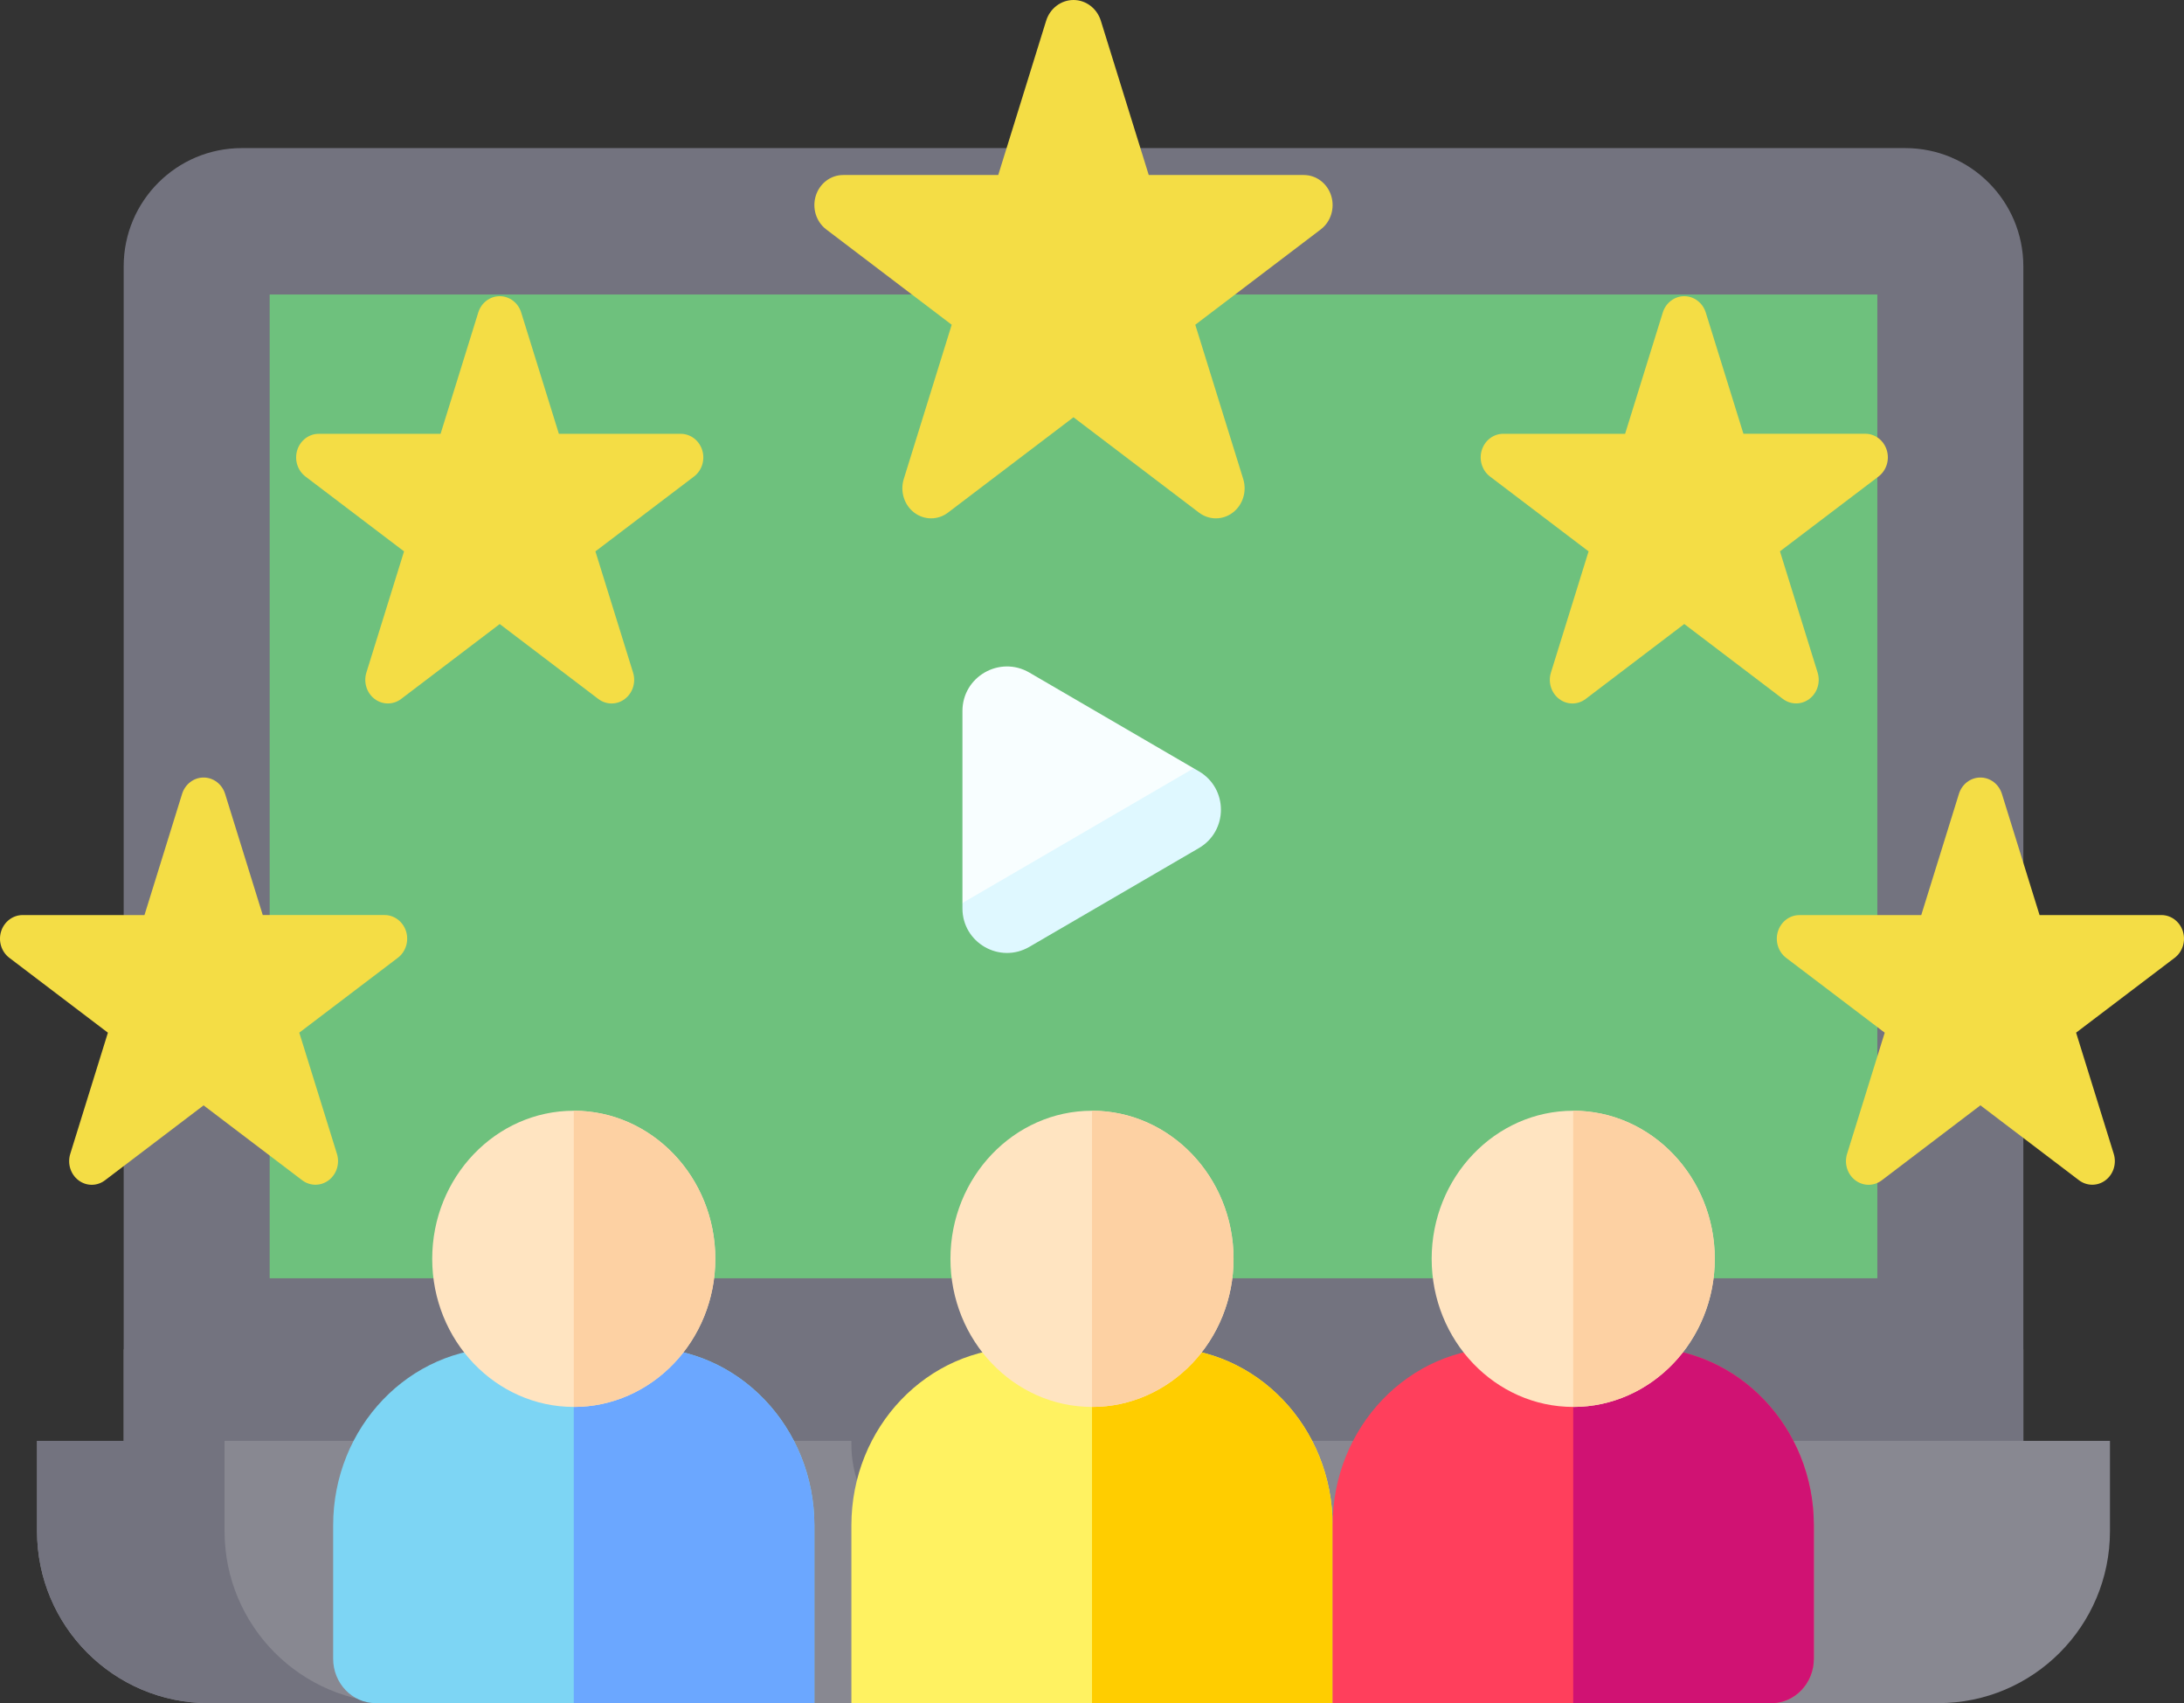 <?xml version="1.0" encoding="UTF-8"?>
<svg width="59px" height="46px" viewBox="0 0 59 46" version="1.1" xmlns="http://www.w3.org/2000/svg" xmlns:xlink="http://www.w3.org/1999/xlink">
    <rect x="0" y="0" width="59" height="46" fill="#333333" stroke="none"/>
    <title>Average rating across all courses by the CBP provider</title>
    <g id="Icons-" stroke="none" stroke-width="1" fill="none" fill-rule="evenodd">
        <g id="Dashboard-icons-" transform="translate(-72, -324)">
            <g id="Average-rating-across-all-courses-by-the-CBP-provider" transform="translate(66, 311)">
                <g id="Group-14" transform="translate(6, 13)" fill-rule="nonzero">
                    <g id="Group-13">
                        <g id="Group-3" transform="translate(1, 4)">
                            <path d="M53.66,3.195 L53.66,37.548 L2.341,37.548 L2.341,3.195 C2.341,1.431 3.769,0 5.53,0 L50.471,0 C52.232,0 53.66,1.431 53.66,3.195 Z" id="Path" fill="#73737F"></path>
                            <polygon id="Path" fill="#73737F" points="2.341 32.446 53.66 32.446 53.66 37.548 2.341 37.548"></polygon>
                            <polygon id="Path" fill="#6EC17D" transform="translate(28, 17.239) rotate(90) translate(-28, -17.239) " points="14.715 -4.477 41.286 -4.477 41.286 38.954 14.715 38.954"></polygon>
                            <path d="M56,34.916 L0.001,34.916 L0.001,37.353 C0.001,39.919 2.076,42 4.637,42 L51.364,42 C53.925,42 56,39.919 56,37.353 L56,34.916 Z" id="Path" fill="#888891"></path>
                            <path d="M31.233,38.178 L25.159,38.178 C23.414,38.178 22,36.76 22,35.011 L22,34.916 L34.391,34.916 L34.391,35.011 C34.391,36.76 32.977,38.178 31.233,38.178 Z" id="Path" fill="#73737F"></path>
                            <path d="M9.702,42 L4.637,42 C2.075,42 0,39.919 0,37.353 L0,34.916 L5.066,34.916 L5.066,37.353 C5.066,39.919 7.141,42 9.702,42 Z" id="Path" fill="#73737F"></path>
                        </g>
                        <g id="Group-10" transform="translate(26, 18)">
                            <path d="M1.807,0.165 L6.247,2.751 L6.255,3.03 C7.05,3.493 6.86,4.348 6.065,4.811 L1.811,7.323 C1.01,7.789 0.097,7.412 0.097,6.485 L0,6.389 L0,1.203 C0,0.276 1.006,-0.301 1.807,0.165 L1.807,0.165 Z" id="Path" fill="#F8FEFF"></path>
                            <path d="M6.386,4.907 L1.807,7.574 C1.006,8.04 0,7.462 0,6.536 L0,6.389 L6.247,2.751 L6.386,2.831 C7.182,3.295 7.182,4.444 6.386,4.907 Z" id="Path" fill="#DFF8FF"></path>
                        </g>
                        <g id="Group" transform="translate(9, 30)">
                            <g transform="translate(14, 0)" id="Path">
                                <path d="M13,16 L0,16 L0,11.2 C0,8.549 2.054,6.4 4.588,6.4 L8.412,6.4 C10.946,6.4 13,8.549 13,11.2 L13,16 Z" fill="#FFF261"></path>
                                <path d="M6.5,16 L13,16 L13,11.2 C13,8.549 10.946,6.4 8.412,6.4 L6.5,6.4 L6.5,16 Z" fill="#FFCD00"></path>
                                <path d="M6.5,8 C4.392,8 2.676,6.206 2.676,4 C2.676,1.794 4.392,0 6.5,0 C8.608,0 10.324,1.794 10.324,4 C10.324,6.206 8.608,8 6.5,8 Z" fill="#FFE4C1"></path>
                                <path d="M6.5,0 L6.5,8 C8.608,8 10.324,6.206 10.324,4 C10.324,1.794 8.608,0 6.5,0 Z" fill="#FDD1A3"></path>
                            </g>
                            <g transform="translate(27, 0)" id="Path">
                                <path d="M11.853,16 L0,16 L0,11.2 C0,8.549 2.054,6.4 4.588,6.4 L8.412,6.4 C10.946,6.4 13,8.549 13,11.2 L13,14.8 C13,15.463 12.486,16 11.853,16 Z" fill="#FF3F5C"></path>
                                <path d="M6.5,16 L11.853,16 C12.486,16 13,15.463 13,14.8 L13,11.2 C13,8.549 10.946,6.4 8.412,6.4 L6.5,6.4 L6.5,16 Z" fill="#D01273"></path>
                                <path d="M6.5,8 C4.392,8 2.676,6.206 2.676,4 C2.676,1.794 4.392,0 6.5,0 C8.608,0 10.324,1.794 10.324,4 C10.324,6.206 8.608,8 6.5,8 Z" fill="#FFE4C1"></path>
                                <path d="M6.5,0 L6.5,8 C8.608,8 10.324,6.206 10.324,4 C10.324,1.794 8.608,0 6.5,0 Z" fill="#FDD1A3"></path>
                            </g>
                            <g id="Path">
                                <path d="M13,16 L1.147,16 C0.514,16 0,15.463 0,14.8 L0,11.2 C0,8.549 2.054,6.4 4.588,6.4 L8.412,6.4 C10.946,6.4 13,8.549 13,11.2 L13,16 Z" fill="#7DD5F4"></path>
                                <path d="M6.5,16 L13,16 L13,11.2 C13,8.549 10.946,6.4 8.412,6.4 L6.5,6.4 L6.5,16 Z" fill="#6BA7FF"></path>
                                <path d="M6.5,8 C4.392,8 2.676,6.206 2.676,4 C2.676,1.794 4.392,0 6.5,0 C8.608,0 10.324,1.794 10.324,4 C10.324,6.206 8.608,8 6.5,8 Z" fill="#FFE4C1"></path>
                                <path d="M6.5,0 L6.5,8 C8.608,8 10.324,6.206 10.324,4 C10.324,1.794 8.608,0 6.5,0 Z" fill="#FDD1A3"></path>
                            </g>
                        </g>
                        <g id="Group" fill="#F4DD45">
                            <path d="M29.739,0.561 L31.033,4.727 L35.223,4.727 C35.56,4.727 35.858,4.954 35.962,5.288 C36.066,5.623 35.952,5.989 35.68,6.196 L32.29,8.771 L33.585,12.937 C33.689,13.272 33.575,13.638 33.303,13.845 C33.031,14.052 32.662,14.052 32.39,13.845 L29,11.27 L25.61,13.845 C25.338,14.052 24.969,14.052 24.697,13.845 C24.425,13.638 24.311,13.272 24.415,12.937 L25.71,8.771 L22.32,6.196 C22.048,5.989 21.934,5.623 22.038,5.288 C22.142,4.954 22.44,4.727 22.777,4.727 L26.967,4.727 L28.261,0.561 C28.365,0.226 28.664,0 29,0 C29.337,0 29.635,0.227 29.739,0.561 L29.739,0.561 Z" id="Path"></path>
                            <path d="M14.081,8.444 L15.098,11.717 L18.39,11.717 C18.654,11.717 18.888,11.895 18.97,12.157 C19.052,12.42 18.962,12.708 18.749,12.87 L16.085,14.892 L17.102,18.165 C17.184,18.428 17.094,18.716 16.88,18.878 C16.667,19.041 16.377,19.041 16.163,18.878 L13.5,16.855 L10.837,18.878 C10.623,19.04 10.333,19.04 10.12,18.878 C9.906,18.716 9.816,18.428 9.898,18.165 L10.915,14.892 L8.251,12.87 C8.038,12.708 7.948,12.42 8.03,12.157 C8.112,11.895 8.346,11.717 8.61,11.717 L11.902,11.717 L12.919,8.444 C12.999,8.179 13.234,8 13.5,8 C13.765,8 14.001,8.179 14.081,8.444 L14.081,8.444 Z" id="Path"></path>
                            <path d="M6.081,21.441 L7.098,24.714 L10.39,24.714 C10.654,24.715 10.888,24.893 10.97,25.155 C11.052,25.418 10.962,25.706 10.749,25.868 L8.085,27.891 L9.102,31.164 C9.184,31.427 9.094,31.715 8.88,31.877 C8.667,32.039 8.377,32.039 8.163,31.877 L5.5,29.855 L2.837,31.878 C2.623,32.041 2.334,32.041 2.12,31.878 C1.906,31.716 1.816,31.428 1.898,31.165 L2.915,27.892 L0.251,25.869 C0.038,25.707 -0.052,25.419 0.03,25.156 C0.112,24.894 0.346,24.716 0.61,24.715 L3.903,24.715 L4.919,21.442 C5.001,21.179 5.235,21 5.5,21 C5.764,21 5.999,21.178 6.081,21.441 L6.081,21.441 Z" id="Path"></path>
                            <path d="M54.081,21.442 L55.098,24.715 L58.39,24.715 C58.654,24.715 58.888,24.893 58.97,25.156 C59.052,25.418 58.962,25.706 58.749,25.869 L56.085,27.891 L57.102,31.164 C57.184,31.427 57.094,31.715 56.88,31.877 C56.667,32.039 56.377,32.039 56.163,31.877 L53.5,29.854 L50.837,31.878 C50.623,32.041 50.334,32.041 50.12,31.878 C49.906,31.716 49.816,31.428 49.898,31.165 L50.915,27.892 L48.251,25.87 C48.038,25.707 47.948,25.419 48.03,25.157 C48.112,24.894 48.346,24.716 48.61,24.716 L51.902,24.716 L52.919,21.443 C53,21.179 53.235,21 53.499,21 C53.764,21 53.999,21.178 54.081,21.442 L54.081,21.442 Z" id="Path"></path>
                            <path d="M46.081,8.442 L47.098,11.715 L50.39,11.715 C50.654,11.715 50.888,11.893 50.97,12.156 C51.052,12.418 50.962,12.706 50.749,12.869 L48.085,14.891 L49.102,18.164 C49.184,18.427 49.094,18.715 48.88,18.877 C48.667,19.039 48.377,19.039 48.163,18.877 L45.5,16.854 L42.837,18.878 C42.623,19.041 42.334,19.041 42.12,18.878 C41.906,18.716 41.816,18.428 41.898,18.165 L42.915,14.892 L40.251,12.87 C40.038,12.707 39.948,12.419 40.03,12.157 C40.112,11.894 40.346,11.716 40.61,11.716 L43.902,11.716 L44.919,8.443 C45,8.179 45.235,8 45.499,8 C45.764,8 45.999,8.178 46.081,8.442 L46.081,8.442 Z" id="Path"></path>
                        </g>
                    </g>
                </g>
                <rect id="Rectangle" x="0" y="0" width="72" height="72"></rect>
            </g>
        </g>
    </g>
</svg>